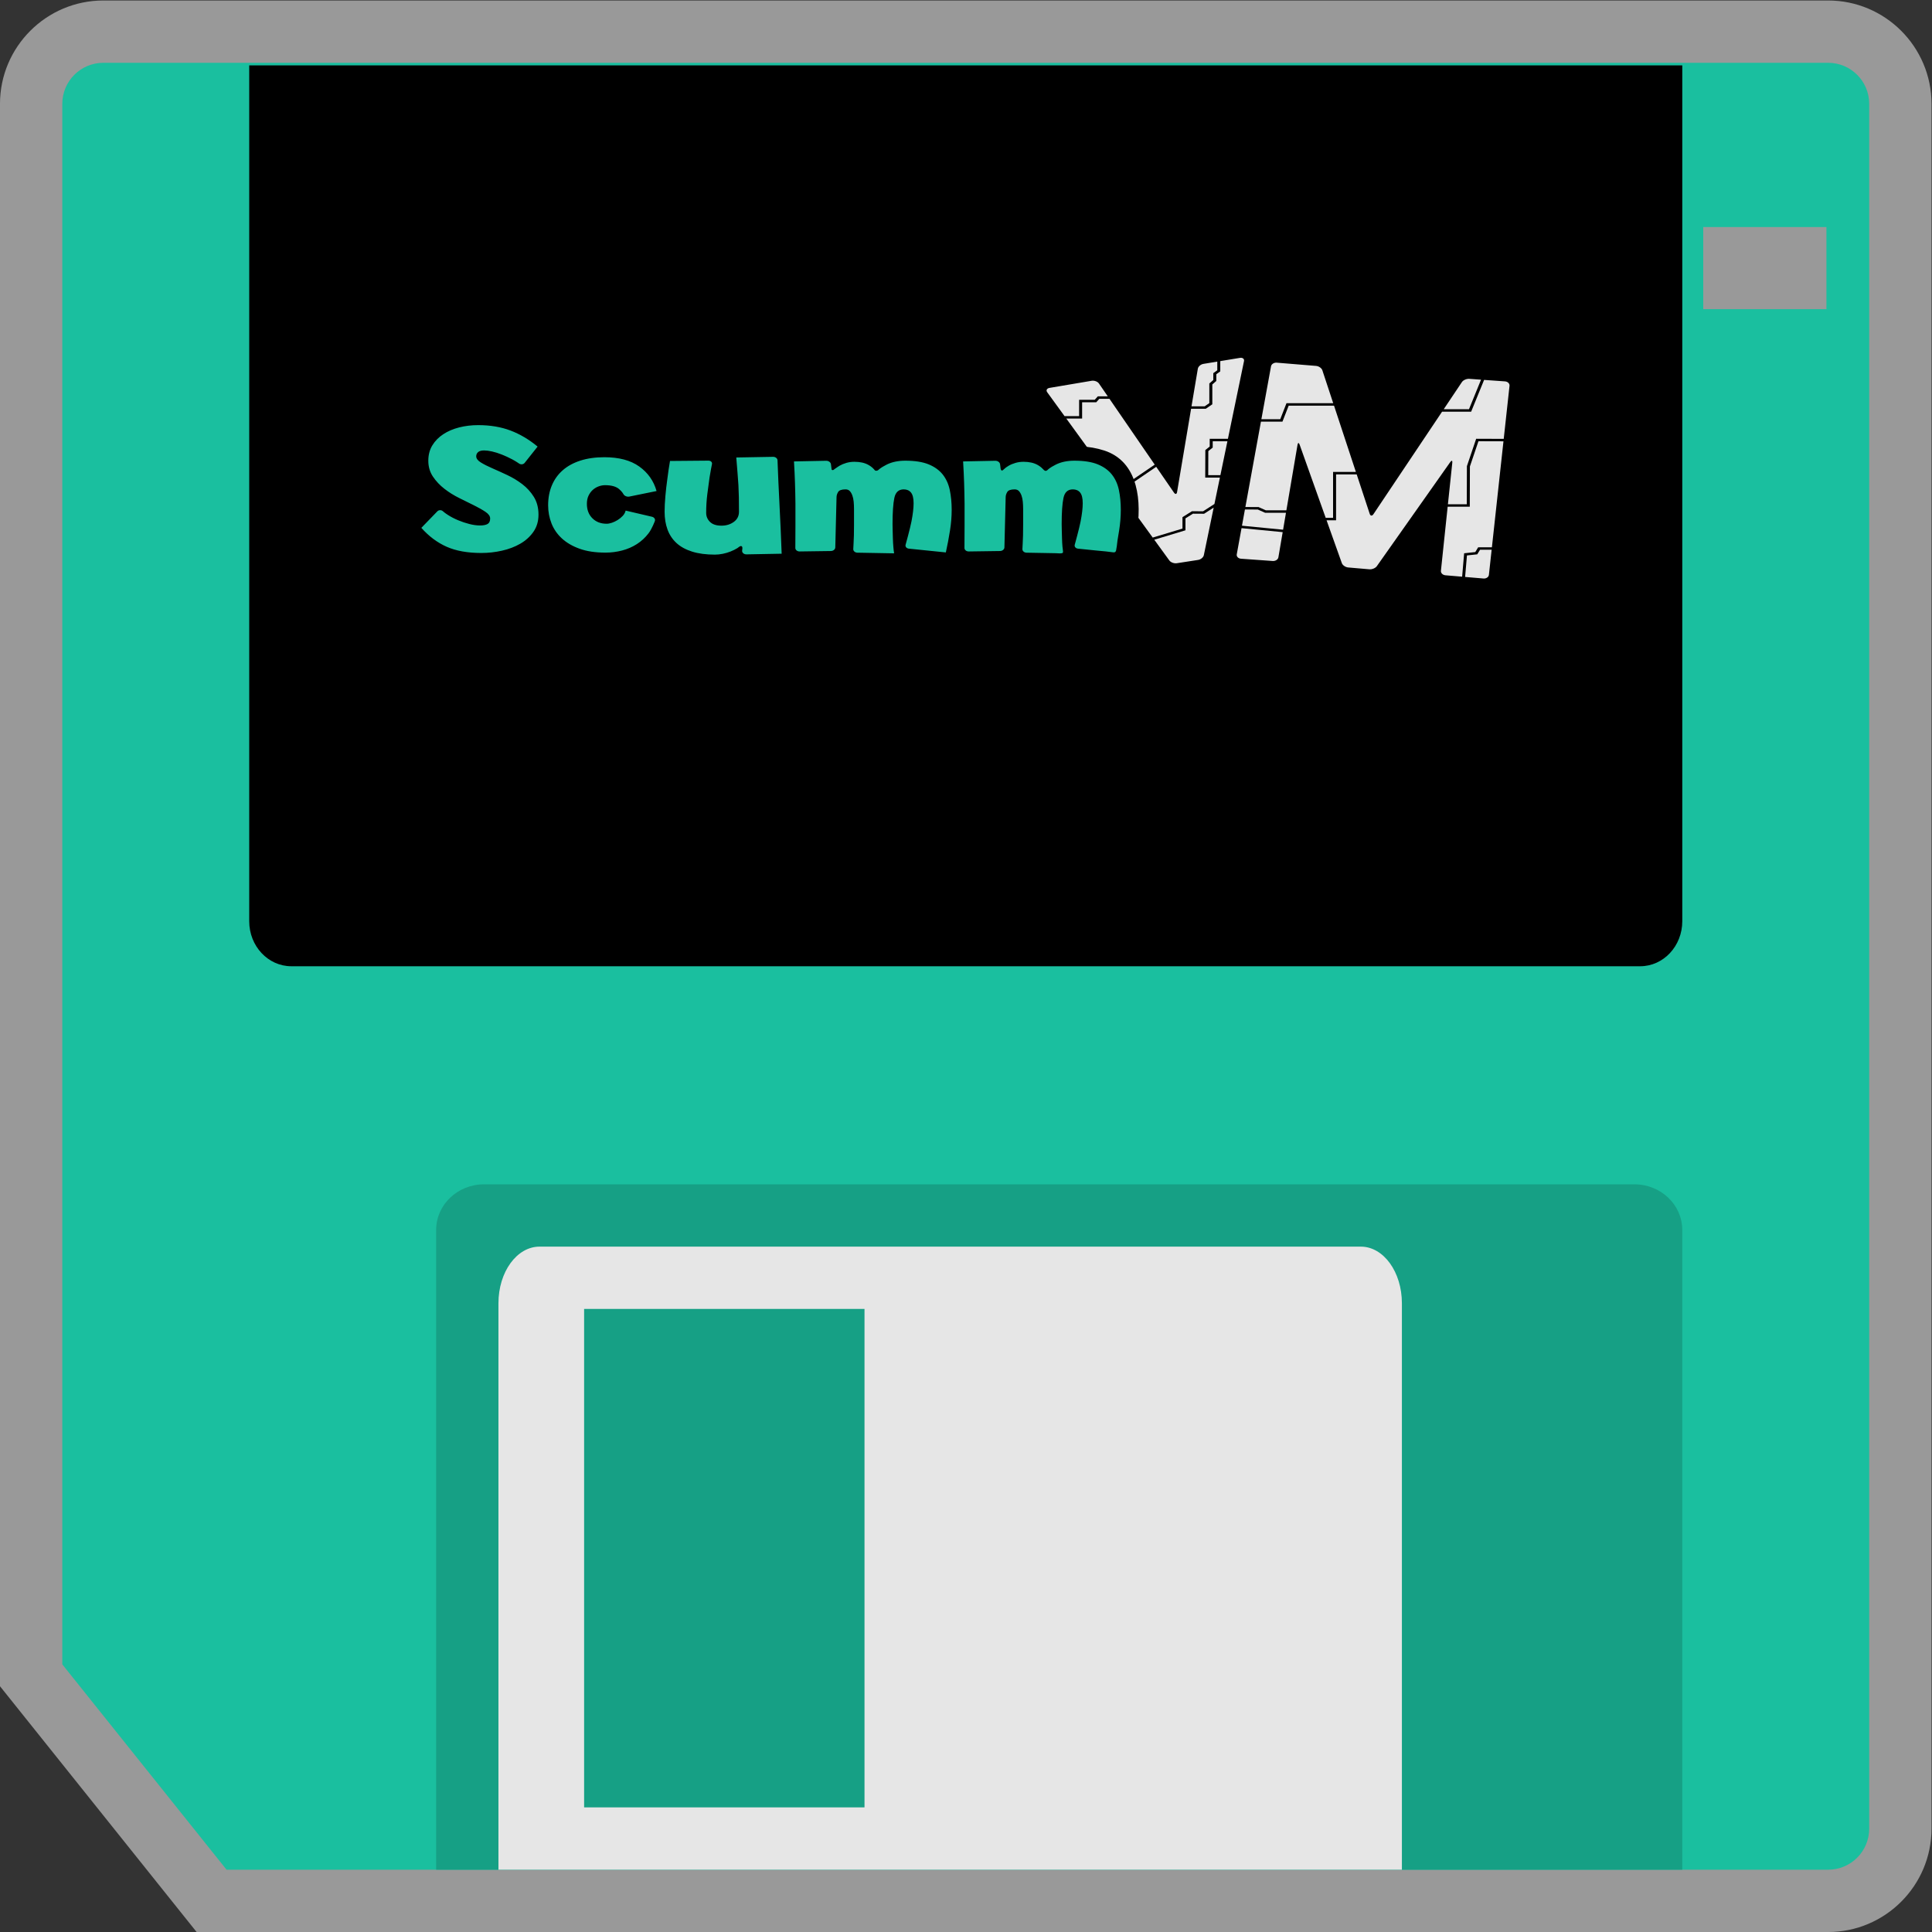 <?xml version="1.0" encoding="UTF-8" standalone="no"?>
<svg
   xmlns:dc="http://purl.org/dc/elements/1.1/"
   xmlns:cc="http://creativecommons.org/ns#"
   xmlns:rdf="http://www.w3.org/1999/02/22-rdf-syntax-ns#"
   xmlns:svg="http://www.w3.org/2000/svg"
   xmlns="http://www.w3.org/2000/svg"
   viewBox="0 0 330.666 330.667"
   height="330.667"
   width="330.666"
   xml:space="preserve"
   id="svg2"
   version="1.1"><rect x="0" y="0" width="330.666" height="330.667" fill="#333333" stroke="none"/><defs
     id="defs6"><clipPath
       id="clipPath18"
       clipPathUnits="userSpaceOnUse"><path
         id="path16"
         d="M 0,256 H 256 V 0 H 0 Z" /></clipPath><clipPath
       id="clipPath26"
       clipPathUnits="userSpaceOnUse"><path
         id="path24"
         d="M 4,252 H 252 V 4 H 4 Z" /></clipPath></defs><g
     transform="matrix(1.333,0,0,-1.333,-5.334,336)"
     id="g10"><g
       id="g12"><g
         clip-path="url(#clipPath18)"
         id="g14"><g
           id="g20"><g
             id="g22" /><g
             id="g34"><g
               style="opacity:0.5"
               id="g32"
               clip-path="url(#clipPath26)"><g
                 id="g30"
                 transform="translate(238.727,252)"><path
                   id="path28"
                   style="fill:#ffffff;fill-opacity:1;fill-rule:nonzero;stroke:none"
                   d="m 0,0 h -221.455 c -7.318,0 -13.272,-5.954 -13.272,-13.273 v -200.363 -2.807 l 1.753,-2.191 21.091,-26.364 2.402,-3.002 h 3.845 H 0 c 7.319,0 13.273,5.954 13.273,13.273 V -13.273 C 13.273,-5.954 7.319,0 0,0" /></g></g></g></g><path
           id="path36"
           style="fill:#1abf9f;fill-opacity:1;fill-rule:nonzero;stroke:none"
           d="M 238.508,212.364 H 222.69 v 10.545 h 15.818 z M 238.727,244 H 17.273 C 14.357,244 12,241.643 12,238.727 V 38.364 L 33.091,12 h 205.636 c 2.916,0 5.273,2.357 5.273,5.273 v 221.454 c 0,2.916 -2.357,5.273 -5.273,5.273" /><g
           transform="translate(219.999,12)"
           id="g38"><path
             id="path40"
             style="fill:#16a085;fill-opacity:1;fill-rule:nonzero;stroke:none"
             d="m 0,0 h -159.999 v 82.133 c 0,3.245 2.75,5.867 6.153,5.867 H -6.154 C -2.751,88 0,85.378 0,82.133 Z" /></g><g
           transform="translate(36,243.667)"
           id="g42"><path
             id="path44"
             style="fill:#000000;fill-opacity:1;fill-rule:nonzero;stroke:none"
             d="m 0,0 h 184 v -109.884 c 0,-3.198 -2.419,-5.783 -5.412,-5.783 H 5.412 c -2.993,0 -5.412,2.585 -5.412,5.783 z" /></g><path
           id="path46"
           style="fill:#e6e6e6;fill-opacity:1;fill-rule:nonzero;stroke:none"
           d="M 115,20 H 79 v 64 h 36 z m 63.727,72 H 73.273 C 70.357,92 68,88.749 68,84.727 V 12 H 184 V 84.727 C 184,88.749 181.643,92 178.727,92" /><g
           transform="translate(166.942,205.063)"
           id="g48"><path
             id="path50"
             style="fill:#e6e6e6;fill-opacity:1;fill-rule:nonzero;stroke:none"
             d="m 0,0 -4.399,-24.143 c -0.035,-0.195 0.026,-0.387 0.173,-0.54 0.148,-0.153 0.361,-0.246 0.603,-0.264 l 4.075,-0.29 c 0.486,-0.035 0.936,0.258 1.003,0.653 0,0 2.236,13.153 2.38,14 0.294,-0.825 5.263,-14.775 5.263,-14.775 0.128,-0.358 0.583,-0.669 1.036,-0.708 l 2.718,-0.237 c 0.45,-0.039 0.981,0.182 1.207,0.502 0,0 8.685,12.315 9.171,13.003 -0.083,-0.786 -1.418,-13.472 -1.418,-13.472 -0.003,-0.021 -0.003,-0.042 -0.003,-0.063 0,-0.375 0.351,-0.7 0.815,-0.739 l 4.884,-0.413 c 0.238,-0.021 0.471,0.037 0.656,0.161 0.186,0.125 0.299,0.301 0.32,0.496 l 2.648,24.275 c 0.021,0.195 -0.052,0.385 -0.207,0.535 -0.154,0.15 -0.37,0.243 -0.609,0.26 l -4.584,0.325 C 25.28,-1.401 24.756,-1.631 24.538,-1.956 L 13.175,-18.923 c -0.001,-0.001 -0.001,-0.001 -0.002,-0.002 0,0.001 0,0.001 0,0.001 L 7.092,-0.485 C 6.973,-0.123 6.522,0.19 6.065,0.227 L 1.012,0.643 C 0.526,0.683 0.072,0.395 0,0" /></g><g
           transform="translate(197.075,195.715)"
           id="g52"><path
             id="path54"
             style="fill:#000000;fill-opacity:1;fill-rule:nonzero;stroke:none"
             d="m 0,0 -3.392,0.011 -0.146,0.001 -0.04,-0.116 -1.143,-3.378 -0.007,-0.02 v -0.021 l -0.016,-4.876 h -2.423 l 0.563,5.347 c 0.03,0.287 -0.089,0.318 -0.265,0.069 l -9.427,-13.367 c -0.176,-0.249 -0.607,-0.428 -0.957,-0.398 l -2.719,0.236 c -0.35,0.031 -0.718,0.282 -0.816,0.559 l -1.958,5.496 h 1.026 0.193 v 0.158 5.738 h 2.648 l 1.671,-5.068 c 0.092,-0.278 0.306,-0.299 0.475,-0.046 l 8.816,13.163 h 3.594 0.139 L -4.14,3.596 -2.52,7.57 0.161,7.38 C 0.513,7.355 0.774,7.099 0.743,6.812 Z m -1.518,-13.921 h -1.644 -0.119 l -0.053,-0.087 -0.318,-0.528 -1.276,-0.137 -0.156,-0.017 -0.011,-0.128 -0.247,-2.88 -2.141,0.181 c -0.35,0.029 -0.613,0.289 -0.582,0.576 l 0.865,8.228 h 2.649 0.192 v 0.157 l 0.016,5.011 1.097,3.241 3.212,-0.01 z m -1.081,-4.009 -2.361,0.199 0.237,2.763 1.223,0.131 0.102,0.011 0.045,0.076 0.311,0.515 h 1.49 l -0.352,-3.227 c -0.031,-0.287 -0.344,-0.498 -0.695,-0.468 m -23.608,17.19 c -0.099,0.276 -0.219,0.269 -0.268,-0.016 l -1.431,-8.417 h -2.64 l -0.887,0.394 -0.043,0.019 -0.048,10e-4 -1.647,0.008 1.997,10.958 h 2.621 0.14 l 0.043,0.109 0.757,1.946 h 5.824 l 2.806,-8.509 h -2.737 -0.192 v -0.157 -5.738 h -0.946 z m -3.451,-14.941 -4.076,0.291 c -0.351,0.025 -0.596,0.278 -0.544,0.564 l 0.613,3.363 5.283,-0.514 -0.55,-3.231 c -0.048,-0.285 -0.375,-0.498 -0.726,-0.473 m -1.917,6.607 0.888,-0.395 0.043,-0.019 h 0.049 2.636 l -0.37,-2.177 -5.279,0.513 0.38,2.087 z m 2.428,18.856 5.054,-0.416 c 0.351,-0.029 0.713,-0.28 0.804,-0.558 l 1.396,-4.231 h -5.861 -0.14 l -0.043,-0.11 -0.757,-1.946 h -2.423 l 1.238,6.795 c 0.052,0.285 0.381,0.495 0.732,0.466 M -5.37,7.291 c 0.169,0.253 0.595,0.439 0.947,0.415 L -2.914,7.598 -4.461,3.803 H -7.706 Z M 2.266,8.339 C 1.781,8.811 1.101,9.101 0.35,9.155 l -4.585,0.326 c -1.21,0.086 -2.463,-0.463 -3.046,-1.334 0,0 -6.143,-9.172 -9.067,-13.538 -1.575,4.774 -4.836,14.663 -4.836,14.663 -0.329,0.996 -1.435,1.764 -2.691,1.867 l -5.053,0.416 c -1.518,0.125 -2.882,-0.743 -3.107,-1.976 l -4.399,-24.143 c -0.112,-0.62 0.094,-1.256 0.566,-1.745 0.472,-0.49 1.181,-0.802 1.945,-0.856 l 4.075,-0.291 c 1.515,-0.108 2.866,0.771 3.075,2.003 0,0 0.574,3.377 1.143,6.721 1.374,-3.859 2.749,-7.719 2.749,-7.719 0.346,-0.972 1.448,-1.725 2.679,-1.832 l 2.718,-0.237 c 1.205,-0.105 2.47,0.422 3.076,1.28 0,0 2.425,3.439 4.847,6.872 -0.336,-3.192 -0.676,-6.421 -0.676,-6.421 -0.007,-0.066 -0.01,-0.132 -0.01,-0.197 0,-1.169 1.094,-2.181 2.54,-2.304 l 4.884,-0.413 c 0.755,-0.064 1.493,0.118 2.078,0.513 0.585,0.394 0.944,0.951 1.012,1.569 L 2.914,6.654 C 2.981,7.268 2.75,7.866 2.266,8.339" /></g><g
           transform="translate(163.156,206.32)"
           id="g56"><path
             id="path58"
             style="fill:#e6e6e6;fill-opacity:1;fill-rule:nonzero;stroke:none"
             d="m 0,0 v 0 l -4.692,-0.773 c -0.453,-0.075 -0.856,-0.426 -0.919,-0.8 0,0 -2.617,-15.546 -2.65,-15.74 -0.117,0.171 -9.567,13.917 -9.567,13.917 -0.227,0.331 -0.762,0.53 -1.217,0.453 l -5.403,-0.913 c -0.247,-0.041 -0.44,-0.161 -0.53,-0.328 -0.09,-0.166 -0.068,-0.364 0.061,-0.541 l 15.681,-21.601 c 0.235,-0.324 0.774,-0.522 1.225,-0.453 l 2.736,0.423 c 0.452,0.07 0.865,0.414 0.942,0.785 L 0.825,-0.654 C 0.867,-0.449 0.8,-0.26 0.641,-0.134 0.483,-0.008 0.249,0.041 0,0" /></g><g
           transform="translate(163.728,205.701)"
           id="g60"><path
             id="path62"
             style="fill:#000000;fill-opacity:1;fill-rule:nonzero;stroke:none"
             d="m 0,0 -2.066,-9.981 h -2.145 -0.193 v -0.158 -0.835 l -0.506,-0.404 -0.057,-0.046 v -0.066 l -0.012,-3.314 -0.001,-0.157 h 0.193 1.69 l -0.702,-3.389 -1.457,-0.936 -1.361,0.009 -0.066,0.001 -0.052,-0.033 -1.092,-0.684 -0.075,-0.047 v -0.077 -1.39 l -3.82,-1.153 -4.263,5.872 4.712,3.214 2.276,-3.309 c 0.172,-0.252 0.353,-0.224 0.401,0.062 l 1.801,10.697 h 1.813 0.07 l 0.054,0.037 0.719,0.493 0.069,0.047 v 0.074 2.472 l 0.459,0.401 0.052,0.045 v 0.062 0.803 l 0.446,0.323 0.064,0.047 v 0.071 1.246 l 2.527,0.416 C -0.176,0.47 0.059,0.284 0,0 m -4.583,-11.556 0.506,0.404 0.058,0.047 v 0.066 0.744 h 1.888 l -0.901,-4.352 h -1.562 z m -0.575,-13.361 c -0.058,-0.284 -0.39,-0.561 -0.736,-0.614 l -2.736,-0.423 c -0.347,-0.053 -0.777,0.106 -0.957,0.354 l -1.935,2.665 3.879,1.171 0.126,0.037 v 0.11 1.422 l 0.963,0.603 1.362,-0.009 h 0.068 l 0.052,0.033 1.178,0.757 z m -19.811,21.475 5.404,0.913 c 0.345,0.058 0.769,-0.1 0.941,-0.351 l 1.133,-1.648 h -1.181 -0.098 l -0.057,-0.064 -0.34,-0.379 h -1.813 -0.192 v -0.158 -1.935 h -1.872 l -2.225,3.065 c -0.18,0.248 -0.045,0.499 0.3,0.557 m 3.989,-3.936 h 0.193 v 0.157 1.935 h 1.717 0.098 l 0.057,0.064 0.34,0.38 h 1.3 l 5.811,-8.453 -4.719,-3.219 -6.633,9.135 z m 15.051,6.396 c 0.048,0.285 0.37,0.565 0.715,0.622 l 1.782,0.294 V -1.179 L -3.879,-1.502 -3.943,-1.549 V -1.62 -2.431 l -0.459,-0.4 -0.052,-0.046 V -2.939 -5.4 L -5.051,-5.809 H -6.742 Z M 1.624,1.796 C 1.108,2.205 0.38,2.379 -0.324,2.264 l -5.948,-0.98 c -0.909,-0.15 -1.602,-0.753 -1.729,-1.504 0,0 -1.118,-6.645 -1.957,-11.628 -3.027,4.403 -7.079,10.298 -7.079,10.298 -0.465,0.676 -1.412,1.029 -2.341,0.872 l -6.659,-1.125 c -0.69,-0.117 -1.268,-0.499 -1.553,-1.026 -0.285,-0.526 -0.24,-1.133 0.12,-1.629 l 16.336,-22.502 c 0.468,-0.645 1.378,-0.981 2.279,-0.842 l 3.995,0.617 c 0.897,0.139 1.592,0.719 1.745,1.454 L 2.256,0.22 C 2.376,0.798 2.139,1.388 1.624,1.796" /></g><g
           transform="translate(145.784,194.217)"
           id="g64"><path
             id="path66"
             style="fill:#000000;fill-opacity:1;fill-rule:nonzero;stroke:none"
             d="m 0,0 c 3.855,-1.259 4.869,-5.387 4.25,-10.066 -0.269,-2.029 -0.323,-4.575 -2.75,-4.854 -0.826,-0.094 -1.758,0.067 -2.625,0.153 -0.778,0.078 -1.669,0.333 -2.437,0.256 -0.467,-0.047 -0.823,-0.358 -1.25,-0.46 -0.949,-0.228 -2.13,-0.102 -3.437,-0.102 -0.799,0 -1.611,-0.011 -2.312,0.102 -0.423,0.068 -0.857,0.33 -1.313,0.358 -0.416,0.025 -0.838,-0.163 -1.312,-0.205 -1.272,-0.11 -2.979,-0.144 -4.312,-0.051 -0.478,0.034 -1.005,0.261 -1.437,0.256 -0.426,-0.006 -0.904,-0.264 -1.375,-0.307 -1.671,-0.151 -3.427,0.527 -4.875,0.409 -0.674,-0.056 -1.356,-0.545 -2.25,-0.613 -1.288,-0.099 -3.405,-0.038 -4.687,0.153 -0.48,0.071 -0.973,0.332 -1.437,0.358 -0.42,0.023 -0.899,-0.169 -1.375,-0.205 -1.214,-0.092 -2.732,-0.101 -3.999,-0.051 -0.365,0.015 -0.731,0.119 -1.063,0.102 -0.575,-0.029 -1.144,-0.355 -1.687,-0.409 -1.45,-0.142 -3.066,-0.163 -4.437,-0.051 -0.487,0.041 -0.982,0.251 -1.5,0.256 -0.702,0.006 -1.353,-0.265 -1.937,-0.307 -3.377,-0.24 -5.92,1.086 -7.624,2.606 -0.754,-0.296 -1.237,-0.843 -1.938,-1.226 -3.132,-1.715 -8.478,-1.221 -11.248,0.562 -0.394,0.253 -0.955,1.028 -1.438,1.022 -0.411,-0.006 -1.129,-0.789 -1.5,-1.022 -1.475,-0.925 -3.462,-1.601 -5.937,-1.738 -3.723,-0.204 -6.698,0.934 -8.624,2.402 -0.986,0.754 -2.41,1.99 -1.749,3.525 0.339,0.79 1.334,1.598 2.062,2.3 0.268,0.258 0.67,0.511 0.687,0.766 0.032,0.46 -0.888,1.145 -1.125,1.482 -1.074,1.532 -1.418,4.06 -0.375,5.978 1.244,2.286 4.528,3.941 8.999,3.679 1.705,-0.1 3.454,-0.529 4.937,-1.227 2.119,-0.995 4.316,-1.916 3.625,-4.547 0.893,0.157 1.406,0.676 2.187,0.971 2.716,1.025 7.062,0.952 9.562,-0.358 0.313,-0.165 0.794,-0.559 1.062,-0.562 0.497,-0.005 1.108,0.814 1.562,0.971 1.018,0.351 4.292,0.37 5.75,0.255 0.58,-0.045 1.175,-0.378 1.625,-0.357 0.489,0.022 1.12,0.518 1.499,0.613 1.166,0.292 4.752,0.411 6.062,0.102 0.431,-0.101 0.891,-0.515 1.375,-0.562 0.461,-0.045 1.061,0.135 1.563,0.153 0.93,0.036 1.976,0.087 2.874,0.051 0.649,-0.025 1.262,-0.327 1.875,-0.357 0.57,-0.028 1.251,0.209 1.875,0.204 0.5,-0.003 1.074,-0.101 1.562,-0.204 0.465,-0.098 0.93,-0.36 1.312,-0.358 0.571,0.003 1.182,0.354 1.688,0.46 1.749,0.367 3.696,0.286 5.499,-0.255 0.404,-0.122 1.135,-0.667 1.562,-0.665 0.507,0.003 1.103,0.722 1.563,0.869 1.279,0.408 3.167,0.354 4.687,0.307 0.685,-0.022 1.299,-0.331 1.937,-0.358 0.567,-0.023 1.173,0.197 1.75,0.205 0.546,0.007 1.073,-0.102 1.562,-0.205 0.493,-0.104 1.013,-0.353 1.375,-0.358 0.484,-0.005 0.961,0.311 1.375,0.409 C -4.174,0.699 -1.929,0.63 0,0" /></g><g
           transform="translate(147.664,189.146)"
           id="g68"><path
             id="path70"
             style="fill:#1abf9f;fill-opacity:1;fill-rule:nonzero;stroke:none"
             d="M 0,0 C -0.163,0.774 -0.465,1.439 -0.906,1.994 -1.347,2.549 -1.951,2.983 -2.718,3.297 -3.485,3.609 -4.482,3.766 -5.709,3.766 -6.63,3.766 -7.421,3.601 -8.082,3.273 -8.251,3.189 -8.417,3.1 -8.577,3.004 -8.727,2.914 -8.872,2.818 -9.008,2.714 -9.121,2.628 -9.266,2.422 -9.443,2.464 c -0.127,0.03 -0.239,0.146 -0.313,0.23 -0.182,0.204 -0.417,0.376 -0.67,0.52 -0.48,0.274 -1.084,0.411 -1.812,0.411 -0.365,0 -0.71,-0.047 -1.036,-0.141 C -13.6,3.39 -13.892,3.269 -14.151,3.12 -14.41,2.972 -14.621,2.815 -14.783,2.651 -14.81,2.625 -14.836,2.599 -14.865,2.574 -14.906,2.54 -14.97,2.493 -15.035,2.505 c -0.073,0.014 -0.116,0.103 -0.133,0.156 -0.029,0.093 -0.032,0.191 -0.043,0.286 -0.015,0.122 -0.031,0.246 -0.047,0.369 -0.031,0.247 -0.306,0.445 -0.611,0.439 l -4.134,-0.083 c 0.057,-0.954 0.1,-1.869 0.129,-2.745 0.029,-0.876 0.048,-1.764 0.058,-2.663 0.009,-0.9 0.009,-1.85 0,-2.851 -0.01,-1.001 -0.014,-2.856 -0.014,-2.856 -0.001,-0.249 0.248,-0.449 0.553,-0.445 l 4.012,0.056 c 0.305,0.004 0.559,0.211 0.565,0.46 l 0.161,6.445 c 0,0.219 0.067,0.442 0.201,0.669 0.134,0.227 0.451,0.34 0.949,0.34 0.231,0 0.413,-0.07 0.547,-0.211 0.134,-0.141 0.244,-0.328 0.331,-0.563 0.086,-0.235 0.143,-0.504 0.172,-0.81 0.029,-0.305 0.043,-0.621 0.043,-0.95 v -1.994 c 0,-0.516 -0.004,-0.966 -0.014,-1.349 -0.01,-0.384 -0.024,-0.743 -0.043,-1.08 -0.019,-0.336 -0.037,-0.709 -0.037,-0.709 -0.011,-0.249 0.229,-0.457 0.533,-0.462 0.003,0 0.006,0 0.009,0 0.152,-0.003 0.304,-0.006 0.456,-0.008 0.329,-0.006 0.657,-0.012 0.986,-0.018 0.402,-0.007 0.804,-0.014 1.206,-0.021 0.379,-0.007 0.759,-0.014 1.139,-0.021 0.233,-0.004 0.505,-0.045 0.734,-0.002 0.192,0.037 0.15,0.161 0.145,0.288 -0.007,0.19 -0.05,0.377 -0.066,0.566 -0.029,0.344 -0.048,0.696 -0.057,1.056 -0.01,0.36 -0.02,0.704 -0.029,1.032 -0.01,0.329 -0.015,0.595 -0.015,0.798 0,1.502 0.077,2.62 0.231,3.355 0.153,0.736 0.556,1.103 1.208,1.103 0.402,0 0.714,-0.137 0.934,-0.41 0.221,-0.274 0.331,-0.732 0.331,-1.373 0,-0.61 -0.091,-1.388 -0.273,-2.335 -0.183,-0.946 -0.754,-2.996 -0.754,-2.996 -0.068,-0.243 0.124,-0.466 0.426,-0.497 0.129,-0.013 0.258,-0.026 0.387,-0.04 0.648,-0.066 1.296,-0.132 1.945,-0.198 0.411,-0.042 0.823,-0.078 1.235,-0.117 0.25,-0.024 0.497,-0.069 0.746,-0.092 0.154,-0.014 0.35,-0.078 0.474,0.035 0.118,0.107 0.111,0.304 0.139,0.438 0.042,0.2 0.066,0.403 0.087,0.605 0.031,0.311 0.079,0.614 0.133,0.923 0.046,0.259 0.087,0.518 0.128,0.778 0.144,0.907 0.216,1.791 0.216,2.651 C 0.244,-1.623 0.163,-0.774 0,0 m -22.621,1.994 c -0.442,0.555 -1.046,0.989 -1.812,1.303 -0.767,0.312 -1.765,0.469 -2.991,0.469 -0.921,0 -1.712,-0.165 -2.374,-0.493 -0.176,-0.087 -0.348,-0.181 -0.514,-0.281 -0.149,-0.09 -0.293,-0.186 -0.428,-0.291 -0.1,-0.077 -0.187,-0.196 -0.333,-0.217 -0.037,-0.005 -0.075,-0.012 -0.114,-0.009 -0.134,0.01 -0.17,0.083 -0.239,0.164 -0.191,0.227 -0.44,0.418 -0.716,0.575 -0.479,0.274 -1.083,0.411 -1.812,0.411 -0.364,0 -0.709,-0.047 -1.035,-0.141 -0.326,-0.094 -0.618,-0.215 -0.877,-0.364 -0.219,-0.125 -0.408,-0.277 -0.616,-0.412 -0.103,-0.066 -0.144,-0.157 -0.288,-0.149 -0.149,0.008 -0.127,0.163 -0.138,0.246 -0.013,0.098 -0.025,0.196 -0.038,0.295 -0.009,0.072 -0.018,0.144 -0.027,0.216 -0.032,0.247 -0.307,0.445 -0.611,0.439 l -4.135,-0.083 c 0.058,-0.954 0.101,-1.87 0.129,-2.745 0.029,-0.876 0.048,-1.764 0.058,-2.663 0.009,-0.9 0.009,-1.85 0,-2.851 -0.01,-1.001 -0.014,-2.856 -0.014,-2.856 0,-0.249 0.248,-0.449 0.553,-0.445 l 4.012,0.055 c 0.305,0.005 0.559,0.212 0.565,0.46 l 0.161,6.446 c 0,0.219 0.067,0.442 0.202,0.669 0.134,0.226 0.45,0.34 0.949,0.34 0.23,0 0.412,-0.07 0.546,-0.211 0.134,-0.141 0.245,-0.329 0.331,-0.563 0.086,-0.235 0.144,-0.505 0.173,-0.81 0.028,-0.305 0.043,-0.621 0.043,-0.95 v -1.994 c 0,-0.517 -0.005,-0.966 -0.014,-1.349 -0.01,-0.384 -0.025,-0.744 -0.044,-1.08 -0.019,-0.336 -0.036,-0.709 -0.036,-0.709 -0.012,-0.249 0.228,-0.457 0.532,-0.462 l 4.71,-0.084 c -0.039,0.234 -0.072,0.524 -0.1,0.868 -0.029,0.344 -0.049,0.696 -0.058,1.056 -0.01,0.359 -0.019,0.704 -0.029,1.032 -0.01,0.329 -0.014,0.594 -0.014,0.798 0,1.501 0.077,2.62 0.23,3.355 0.154,0.735 0.556,1.103 1.208,1.103 0.403,0 0.714,-0.137 0.935,-0.411 0.22,-0.274 0.331,-0.731 0.331,-1.372 0,-0.61 -0.092,-1.389 -0.274,-2.335 -0.182,-0.947 -0.754,-2.996 -0.754,-2.996 -0.067,-0.243 0.124,-0.467 0.426,-0.497 l 4.743,-0.484 c 0.211,0.969 0.389,1.908 0.532,2.816 0.144,0.907 0.216,1.79 0.216,2.651 0,0.922 -0.082,1.771 -0.244,2.545 -0.163,0.775 -0.466,1.44 -0.906,1.995 m -20.954,-3.959 c -0.048,0.973 -0.097,1.965 -0.144,2.977 -0.049,1.012 -0.114,2.805 -0.114,2.805 -0.009,0.25 -0.266,0.45 -0.571,0.444 l -4.724,-0.084 c 0.058,-0.753 0.111,-1.404 0.159,-1.953 0.048,-0.549 0.087,-1.075 0.116,-1.577 0.028,-0.502 0.047,-1.02 0.057,-1.553 0.01,-0.533 0.015,-1.161 0.015,-1.882 0,-0.55 -0.222,-0.985 -0.664,-1.306 -0.442,-0.322 -0.971,-0.483 -1.586,-0.483 -0.654,0 -1.145,0.161 -1.471,0.483 -0.328,0.321 -0.491,0.709 -0.491,1.164 0,0.814 0.046,1.578 0.144,2.377 0.097,0.784 0.193,1.506 0.289,2.165 0.115,0.753 0.312,1.717 0.312,1.717 0.051,0.246 -0.158,0.445 -0.463,0.443 L -57.637,3.73 c -0.134,-0.785 -0.25,-1.569 -0.346,-2.354 -0.096,-0.674 -0.178,-1.388 -0.245,-2.141 -0.068,-0.753 -0.101,-1.427 -0.101,-2.023 0,-0.847 0.125,-1.611 0.375,-2.29 0.25,-0.679 0.635,-1.257 1.154,-1.732 0.519,-0.475 1.187,-0.841 2.004,-1.099 0.817,-0.257 1.793,-0.386 2.928,-0.386 0.327,0 0.664,0.036 1.01,0.106 0.346,0.071 0.678,0.169 0.995,0.295 0.317,0.125 0.61,0.27 0.879,0.435 0.122,0.074 0.334,0.308 0.508,0.259 0.225,-0.065 0.098,-0.479 0.098,-0.617 0,-0.25 0.25,-0.449 0.555,-0.444 l 4.522,0.084 c -0.039,1.153 -0.082,2.233 -0.13,3.242 -0.048,1.007 -0.096,1.998 -0.144,2.97 m -23.971,1.988 c 0.22,0.196 0.469,0.344 0.748,0.446 0.277,0.102 0.55,0.153 0.819,0.153 0.806,0 1.405,-0.164 1.798,-0.493 0.393,-0.328 0.571,-0.664 0.571,-0.664 0.121,-0.228 0.462,-0.366 0.757,-0.305 l 3.489,0.711 c -0.364,1.298 -1.102,2.346 -2.214,3.144 -1.112,0.798 -2.608,1.197 -4.487,1.197 -1.15,0 -2.176,-0.145 -3.077,-0.434 -0.902,-0.29 -1.659,-0.704 -2.273,-1.244 -0.613,-0.539 -1.078,-1.189 -1.394,-1.947 -0.317,-0.759 -0.475,-1.608 -0.475,-2.546 0,-0.814 0.144,-1.588 0.431,-2.323 0.288,-0.735 0.734,-1.381 1.337,-1.936 0.605,-0.555 1.367,-0.997 2.287,-1.325 0.92,-0.329 2.023,-0.493 3.307,-0.493 0.729,0 1.438,0.09 2.129,0.27 0.69,0.18 1.323,0.453 1.898,0.821 0.575,0.367 1.078,0.833 1.51,1.396 0.431,0.563 0.803,1.561 0.803,1.561 0.088,0.238 -0.079,0.489 -0.372,0.558 l -3.379,0.79 c -0.058,-0.25 -0.182,-0.477 -0.374,-0.68 -0.192,-0.204 -0.407,-0.38 -0.647,-0.528 -0.24,-0.149 -0.485,-0.266 -0.733,-0.352 -0.25,-0.086 -0.48,-0.129 -0.691,-0.129 -0.748,0 -1.357,0.234 -1.826,0.704 -0.47,0.469 -0.705,1.087 -0.705,1.853 0,0.407 0.072,0.759 0.216,1.056 0.144,0.297 0.326,0.544 0.547,0.739 m -7.568,-0.911 c 0.394,-0.636 0.592,-1.394 0.592,-2.273 0,-0.848 -0.217,-1.582 -0.65,-2.202 -0.433,-0.62 -0.996,-1.131 -1.689,-1.531 -0.692,-0.4 -1.477,-0.698 -2.353,-0.895 -0.876,-0.196 -1.756,-0.294 -2.641,-0.294 -1.771,0 -3.258,0.267 -4.461,0.8 -1.202,0.534 -2.285,1.343 -3.247,2.426 l 2.051,2.117 c 0.19,0.196 0.512,0.204 0.716,0.018 0,0 0.235,-0.215 0.639,-0.474 0.405,-0.26 0.842,-0.487 1.314,-0.683 0.471,-0.197 0.953,-0.358 1.443,-0.483 0.491,-0.126 0.948,-0.189 1.372,-0.189 0.423,0 0.746,0.063 0.967,0.189 0.221,0.125 0.332,0.361 0.332,0.706 0,0.298 -0.198,0.581 -0.592,0.848 -0.395,0.267 -0.886,0.545 -1.472,0.836 -0.588,0.291 -1.223,0.605 -1.906,0.943 -0.683,0.337 -1.318,0.733 -1.905,1.189 -0.588,0.455 -1.078,0.977 -1.473,1.566 -0.394,0.589 -0.592,1.268 -0.592,2.037 0,0.754 0.174,1.413 0.52,1.979 0.347,0.565 0.813,1.039 1.4,1.424 0.587,0.385 1.266,0.675 2.036,0.872 0.769,0.196 1.587,0.294 2.453,0.294 1.54,0 2.921,-0.232 4.143,-0.694 1.222,-0.464 2.382,-1.151 3.479,-2.061 l -1.661,-2.092 c -0.166,-0.209 -0.491,-0.247 -0.722,-0.083 0,0 -0.417,0.295 -0.879,0.538 -0.462,0.243 -0.914,0.451 -1.357,0.624 -0.443,0.173 -0.857,0.302 -1.242,0.389 -0.385,0.086 -0.721,0.129 -1.01,0.129 -0.346,0 -0.602,-0.07 -0.765,-0.212 -0.164,-0.141 -0.245,-0.321 -0.245,-0.541 0,-0.283 0.197,-0.546 0.591,-0.789 0.395,-0.244 0.89,-0.495 1.487,-0.754 0.597,-0.259 1.237,-0.549 1.92,-0.871 0.683,-0.322 1.323,-0.711 1.92,-1.166 0.596,-0.456 1.092,-1.001 1.487,-1.637" /></g></g></g></g></svg>
